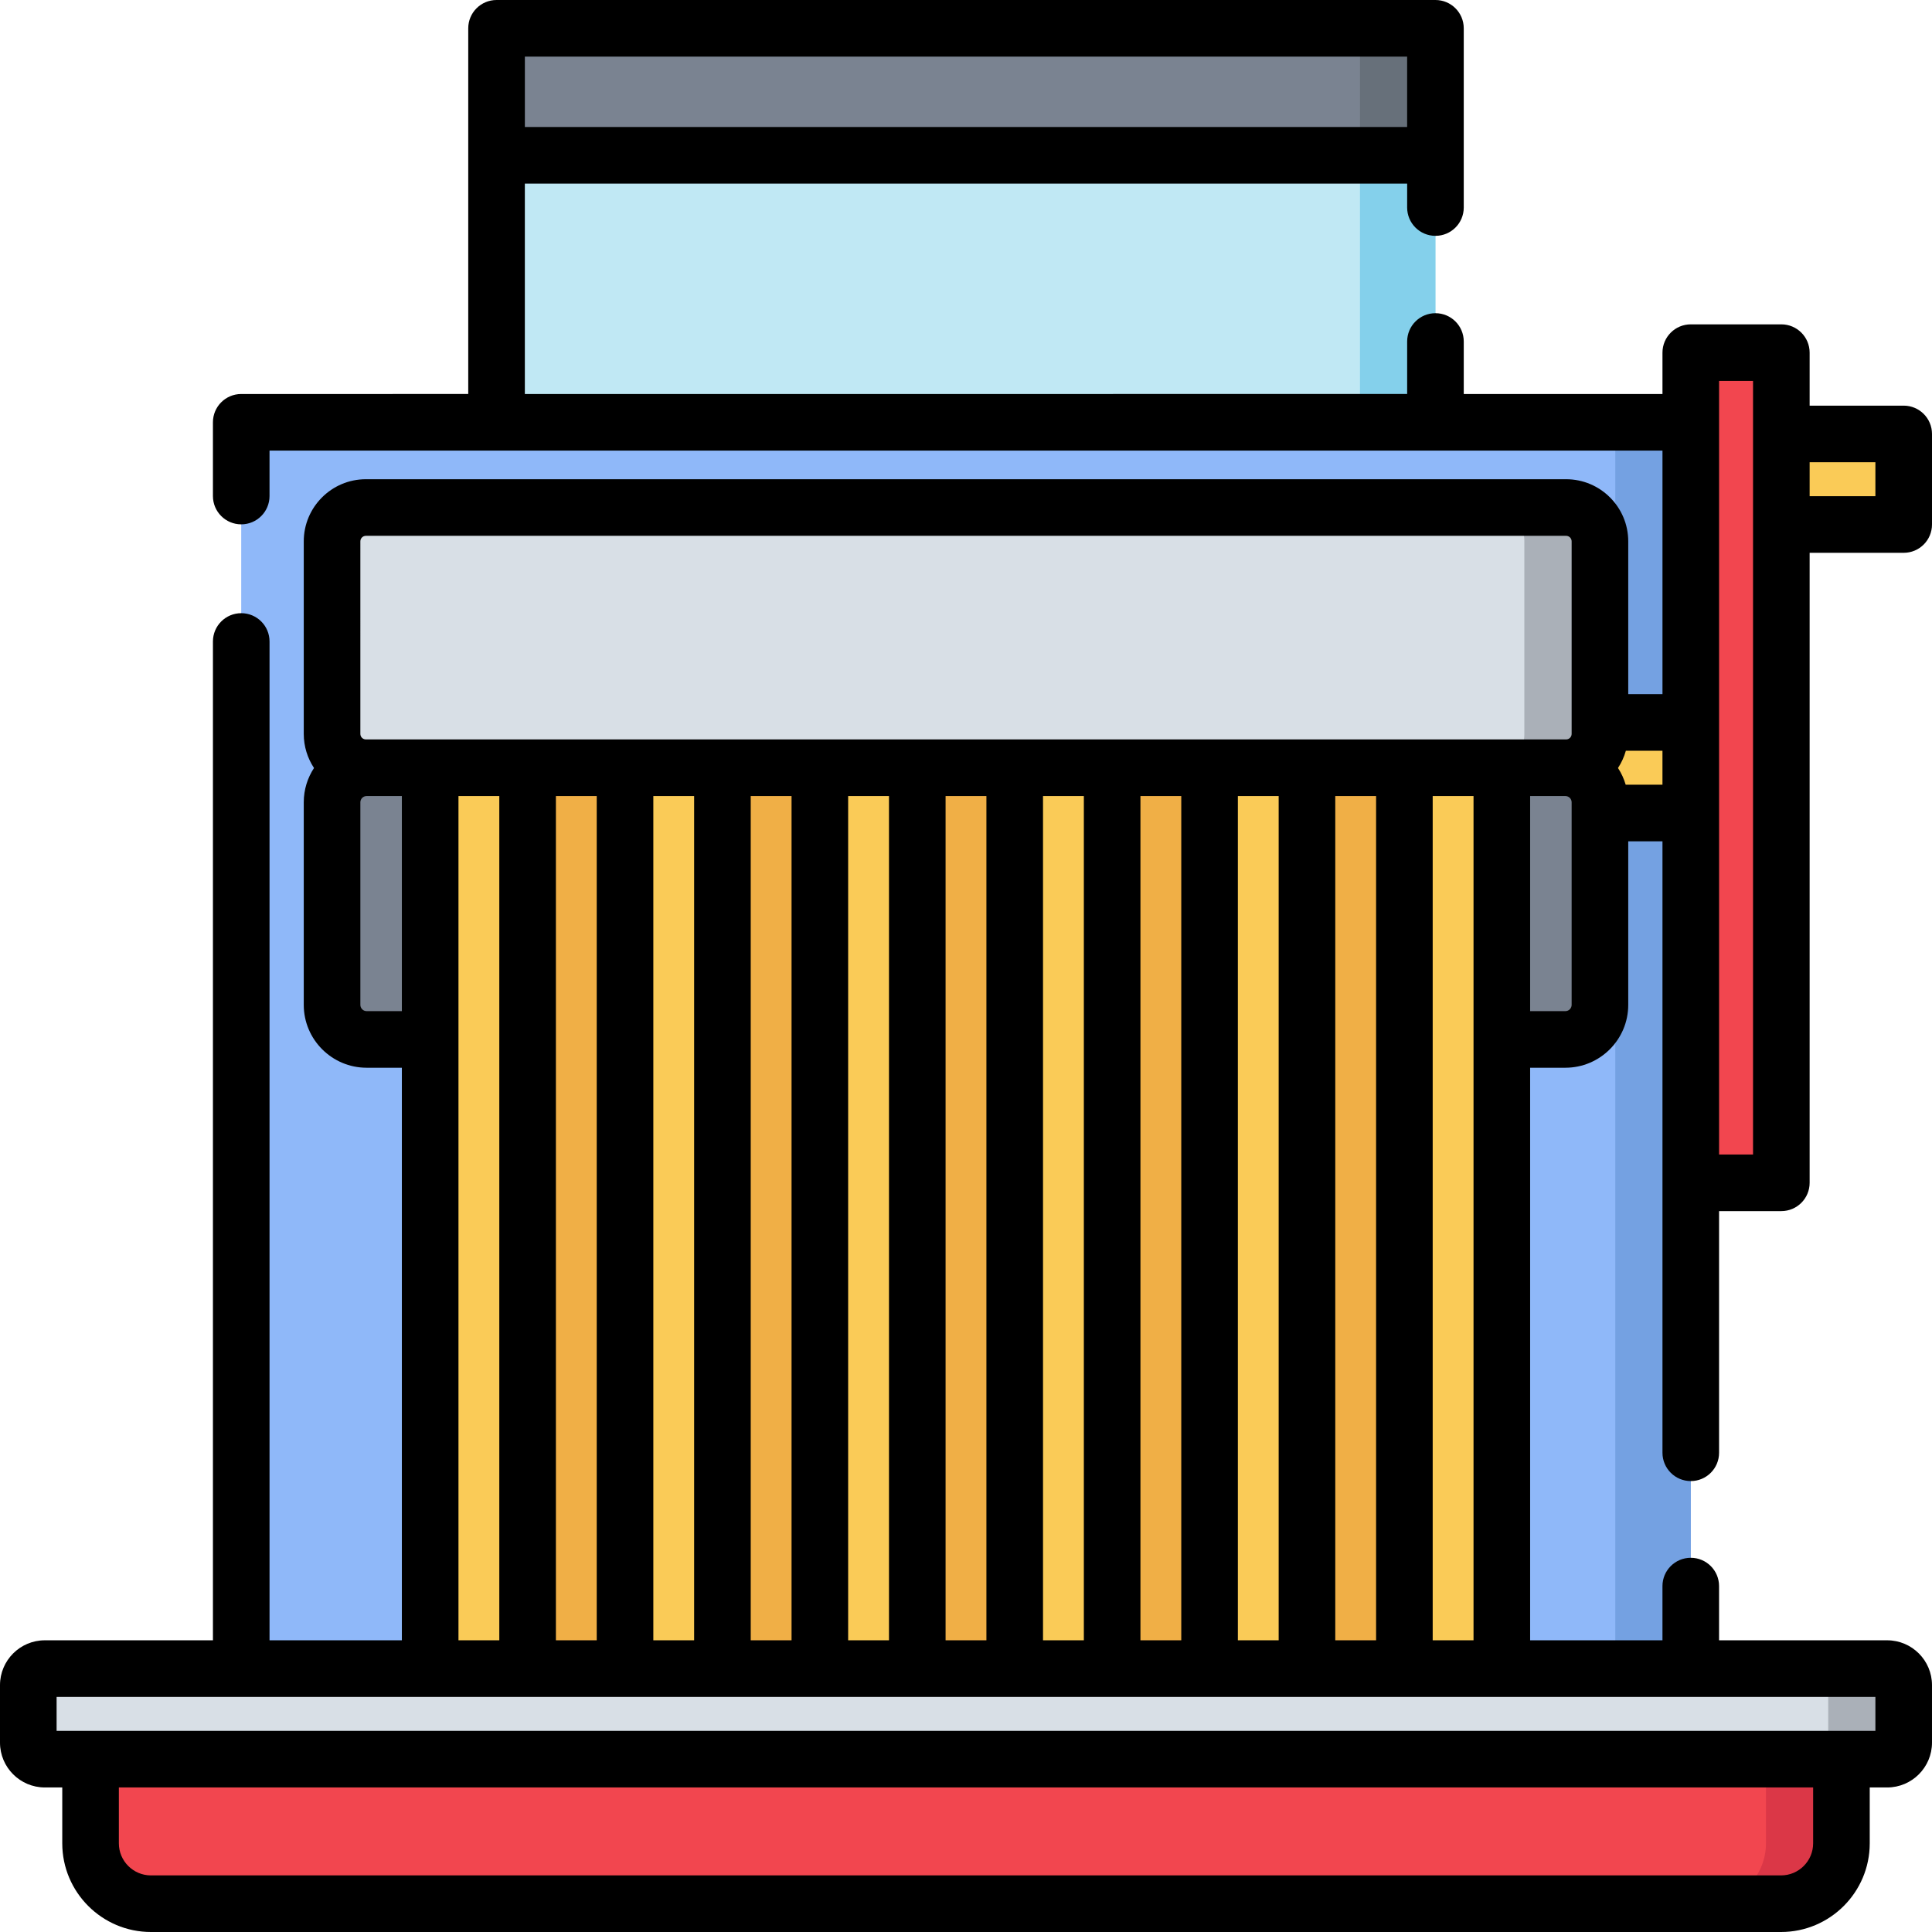 <?xml version="1.0" encoding="iso-8859-1"?>
<!-- Generator: Adobe Illustrator 19.0.0, SVG Export Plug-In . SVG Version: 6.00 Build 0)  -->
<svg xmlns="http://www.w3.org/2000/svg" xmlns:xlink="http://www.w3.org/1999/xlink" version="1.1" id="Capa_1" x="0px" y="0px" viewBox="0 0 512 512" style="enable-background:new 0 0 512 512;" xml:space="preserve">
<rect x="131.59" y="7.5" style="fill:#C0E8F4;" width="248.81" height="123.96"/>
<rect x="360.41" y="7.5" style="fill:#84D0EB;" width="20" height="123.96"/>
<rect x="131.59" y="7.5" style="fill:#7A8391;" width="248.81" height="33.661"/>
<rect x="360.41" y="7.5" style="fill:#67707A;" width="20" height="33.661"/>
<rect x="63.928" y="111.91" style="fill:#8FB8F9;" width="384.14" height="332.28"/>
<rect x="428.07" y="111.91" style="fill:#74A1E2;" width="20" height="332.28"/>
<rect x="399.87" y="191.46" style="fill:#FACB57;" width="48.2" height="24"/>
<path style="fill:#7A8391;" d="M414.842,275.456H97.158c-5.058,0-9.158-4.1-9.158-9.158v-53.685c0-5.058,4.1-9.158,9.158-9.158  h317.685c5.058,0,9.158,4.1,9.158,9.158v53.685C424,271.356,419.9,275.456,414.842,275.456z"/>
<rect x="114" y="203.46" style="fill:#FACB57;" width="25.818" height="246.98"/>
<rect x="139.82" y="203.46" style="fill:#F0AF46;" width="25.818" height="246.98"/>
<rect x="165.64" y="203.46" style="fill:#FACB57;" width="25.818" height="246.98"/>
<rect x="191.46" y="203.46" style="fill:#F0AF46;" width="25.818" height="246.98"/>
<rect x="217.27" y="203.46" style="fill:#FACB57;" width="25.818" height="246.98"/>
<rect x="243.09" y="203.46" style="fill:#F0AF46;" width="25.818" height="246.98"/>
<rect x="268.91" y="203.46" style="fill:#FACB57;" width="25.818" height="246.98"/>
<rect x="294.73" y="203.46" style="fill:#F0AF46;" width="25.818" height="246.98"/>
<rect x="320.55" y="203.46" style="fill:#FACB57;" width="25.818" height="246.98"/>
<rect x="346.36" y="203.46" style="fill:#F0AF46;" width="25.818" height="246.98"/>
<rect x="372.18" y="203.46" style="fill:#FACB57;" width="25.818" height="246.98"/>
<path style="fill:#D8DFE6;" d="M415.038,203.456H96.962c-4.95,0-8.962-4.012-8.962-8.962v-51.032c0-4.95,4.012-8.962,8.962-8.962  h318.076c4.949,0,8.962,4.012,8.962,8.962v51.032C424,199.443,419.988,203.456,415.038,203.456z"/>
<path style="fill:#AAB0B8;" d="M414.842,134.5h-20.029c5.058,0,9.157,3.927,9.157,8.77v51.415c0,4.844-4.1,8.77-9.157,8.77h20.029  c5.057,0,9.158-3.927,9.158-8.77V143.27C424,138.427,419.9,134.5,414.842,134.5z"/>
<rect x="448.07" y="93.46" style="fill:#F2464F;" width="24" height="220"/>
<rect x="472.07" y="115" style="fill:#FACB57;" width="32.428" height="24"/>
<path style="fill:#F2464F;" d="M472,504.5H40c-8.837,0-16-7.163-16-16v-24.305h464V488.5C488,497.337,480.837,504.5,472,504.5z"/>
<path style="fill:#DB3747;" d="M468,464.195V488.5c0,8.836-7.164,16-16,16h20c8.836,0,16-7.164,16-16v-24.305H468z"/>
<path style="fill:#D8DFE6;" d="M500.118,466.195H11.882c-2.42,0-4.382-1.962-4.382-4.382v-15.236c0-2.42,1.962-4.382,4.382-4.382  h488.236c2.42,0,4.382,1.962,4.382,4.382v15.236C504.5,464.234,502.538,466.195,500.118,466.195z"/>
<path style="fill:#AAB0B8;" d="M500.5,442.195h-20c2.209,0,4,2.149,4,4.8v14.4c0,2.651-1.791,4.8-4,4.8h20c2.209,0,4-2.149,4-4.8  v-14.4C504.5,444.345,502.709,442.195,500.5,442.195z"/>
<path d="M440.572,385c0,4.143,3.357,7.5,7.5,7.5s7.5-3.357,7.5-7.5v-64.044h16.5c4.143,0,7.5-3.357,7.5-7.5V146.5H504.5  c4.143,0,7.5-3.357,7.5-7.5v-24c0-4.143-3.357-7.5-7.5-7.5h-24.928V93.456c0-4.143-3.357-7.5-7.5-7.5h-24  c-4.143,0-7.5,3.357-7.5,7.5v10.958H387.91V90.5c0-4.143-3.357-7.5-7.5-7.5s-7.5,3.357-7.5,7.5v13.914H139.09V48.661h233.82V55  c0,4.143,3.357,7.5,7.5,7.5s7.5-3.357,7.5-7.5V7.5c0-4.143-3.357-7.5-7.5-7.5h-0.004H131.594h-0.004c-4.143,0-7.5,3.357-7.5,7.5  v96.914H63.928c-4.143,0-7.5,3.357-7.5,7.5v19.542c0,4.143,3.357,7.5,7.5,7.5s7.5-3.357,7.5-7.5v-12.042h369.145v64.541H431.5  v-40.493c0-9.077-7.385-16.462-16.462-16.462H96.962c-9.077,0-16.462,7.385-16.462,16.462v51.032c0,3.335,1.004,6.438,2.715,9.033  c-1.711,2.615-2.715,5.732-2.715,9.083v53.69c0,9.187,7.474,16.66,16.66,16.66h9.34v151.735H71.43V170c0-4.143-3.357-7.5-7.5-7.5  s-7.5,3.357-7.5,7.5v264.695H11.882C5.33,434.695,0,440.025,0,446.577v15.236c0,6.552,5.33,11.882,11.882,11.882H16.5V488.5  c0,12.958,10.542,23.5,23.5,23.5h432c12.958,0,23.5-10.542,23.5-23.5v-14.805h4.618c6.552,0,11.882-5.33,11.882-11.882v-15.236  c0-6.552-5.33-11.882-11.882-11.882H455.57V420.33c0-4.143-3.357-7.5-7.5-7.5s-7.5,3.357-7.5,7.5v14.365H405.5V282.96h9.34  c9.187,0,16.66-7.474,16.66-16.66v-43.345h9.072v90.501V385z M372.906,15v18.661H139.094V15H372.906z M364.68,434.695h-10.82V210.96  h10.819v223.735H364.68z M328.05,434.695V210.96h10.811v223.735H328.05z M302.23,434.695V210.96h10.819v223.735H302.23z   M276.41,434.695V210.96h10.82v223.735H276.41z M250.59,434.695V210.96h10.82v223.735H250.59z M224.77,434.695V210.96h10.82v223.735  H224.77z M198.95,434.695V210.96h10.819v223.735H198.95z M173.14,434.695V210.96h10.811v223.735H173.14z M147.32,434.695V210.96  h10.819v223.735H147.32z M95.5,143.462c0-0.806,0.656-1.462,1.462-1.462h318.076c0.806,0,1.462,0.656,1.462,1.462v51.032  c0,0.806-0.656,1.462-1.462,1.462H96.962c-0.806,0-1.462-0.656-1.462-1.462V143.462z M97.16,267.96c-0.915,0-1.66-0.745-1.66-1.66  v-53.69c0-0.91,0.745-1.65,1.66-1.65h9.34v57L97.16,267.96L97.16,267.96z M121.5,210.96h10.82v223.735H121.5V210.96z M480.5,488.5  c0,4.687-3.813,8.5-8.5,8.5H40c-4.687,0-8.5-3.813-8.5-8.5v-14.805h449V488.5z M497,458.695H15v-9h48.833  c0.032,0,0.064,0.005,0.097,0.005s0.064-0.004,0.097-0.005h49.877c0.032,0,0.064,0.005,0.097,0.005s0.064-0.004,0.097-0.005h25.627  c0.032,0,0.064,0.005,0.097,0.005s0.064-0.004,0.097-0.005h25.626c0.032,0,0.064,0.005,0.097,0.005s0.064-0.004,0.097-0.005h25.617  c0.032,0,0.064,0.005,0.097,0.005s0.064-0.004,0.097-0.005h25.626c0.032,0,0.064,0.005,0.097,0.005s0.064-0.004,0.097-0.005h25.627  c0.032,0,0.064,0.005,0.097,0.005s0.064-0.004,0.097-0.005h25.627c0.032,0,0.064,0.005,0.097,0.005s0.064-0.004,0.097-0.005h25.627  c0.032,0,0.064,0.005,0.097,0.005s0.064-0.004,0.097-0.005h25.626c0.032,0,0.064,0.005,0.097,0.005s0.064-0.004,0.097-0.005h25.617  c0.032,0,0.064,0.005,0.097,0.005s0.064-0.004,0.097-0.005h25.626c0.032,0,0.064,0.005,0.097,0.005s0.064-0.004,0.097-0.005h25.627  c0.032,0,0.064,0.005,0.097,0.005s0.064-0.004,0.097-0.005h49.877c0.032,0,0.064,0.005,0.097,0.005s0.064-0.004,0.097-0.005H497  V458.695z M379.68,434.695V210.96h10.82v223.735H379.68z M416.5,266.3c0,0.915-0.745,1.66-1.66,1.66h-9.34v-57h9.34  c0.915,0,1.66,0.74,1.66,1.65V266.3z M440.57,207.955h-9.746c-0.463-1.586-1.155-3.074-2.04-4.428  c0.917-1.391,1.621-2.931,2.084-4.572h9.701v9H440.57z M497,122.5v9h-17.428v-9H497z M455.572,100.956h9V115v24v166.956h-9V111.914  V100.956z"/>
<g>
</g>
<g>
</g>
<g>
</g>
<g>
</g>
<g>
</g>
<g>
</g>
<g>
</g>
<g>
</g>
<g>
</g>
<g>
</g>
<g>
</g>
<g>
</g>
<g>
</g>
<g>
</g>
<g>
</g>
</svg>
